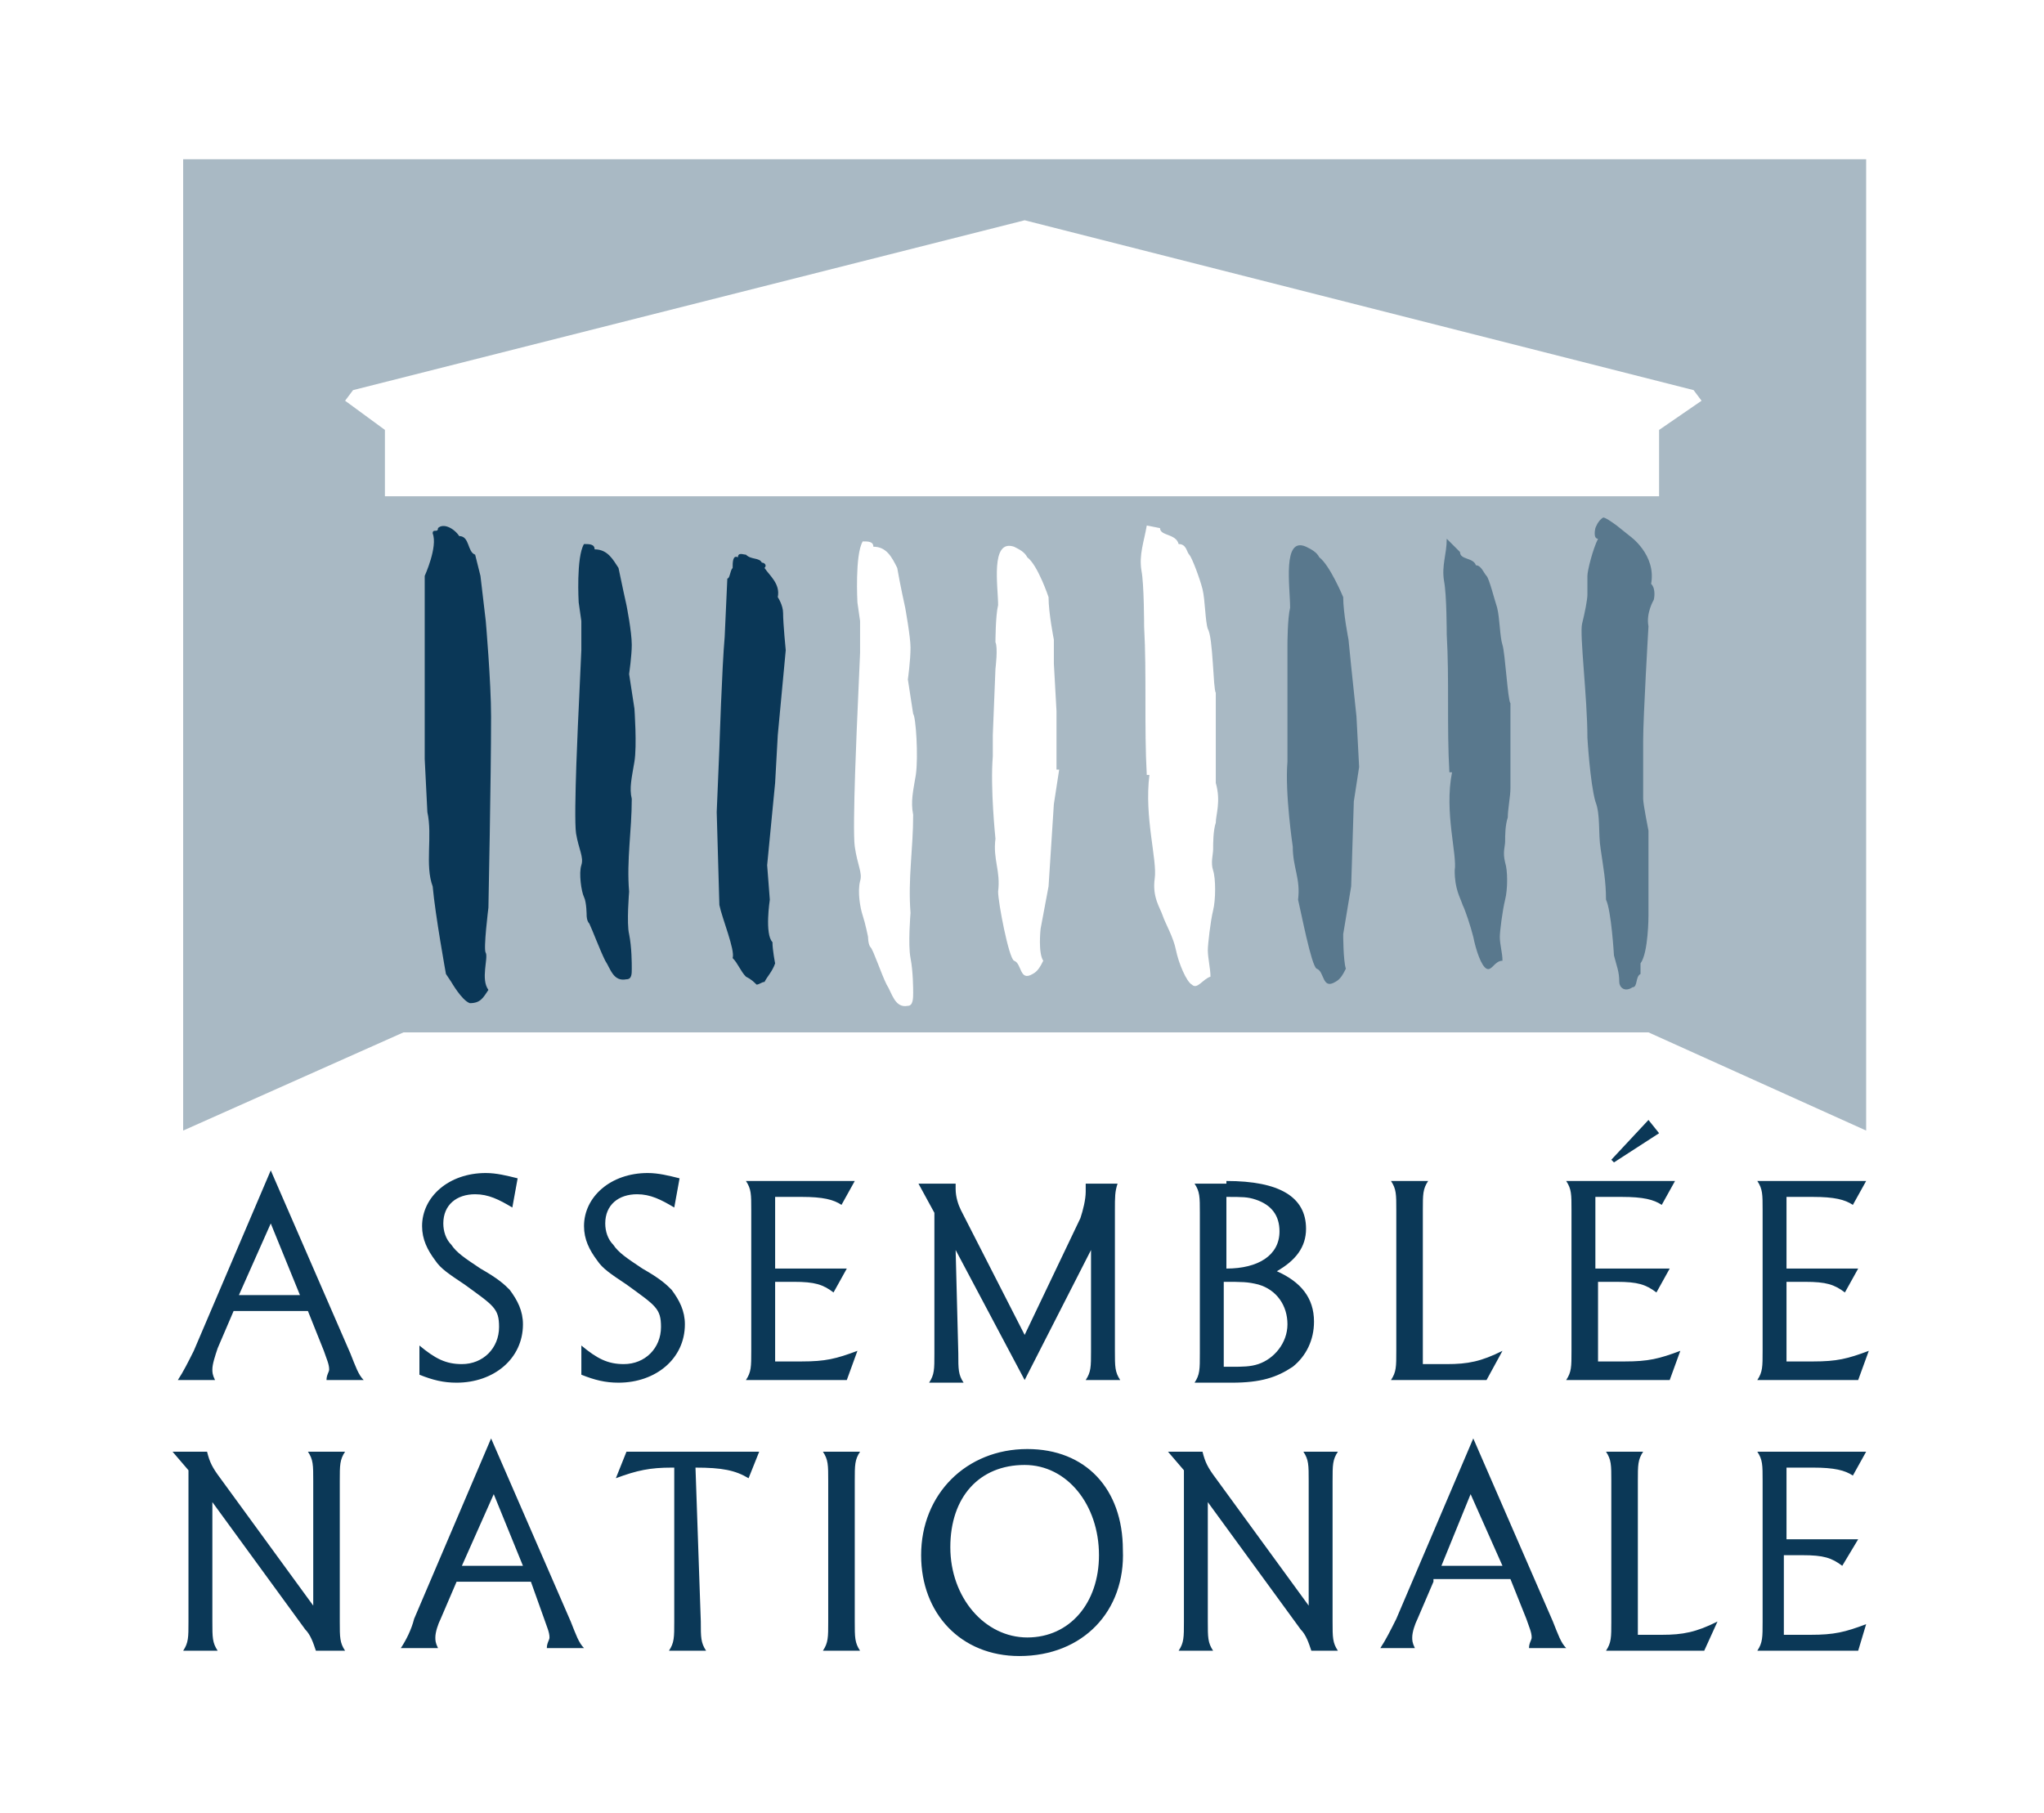 <svg id="Layer_1" xmlns="http://www.w3.org/2000/svg" viewBox="0 0 77 68.3"><style>.st0{fill:#0b3857}</style><path class="st0" d="M28.1 20.9c.2.2.5.1.6.3.1 0 .2.1.1.2.2.3.6.6.5 1.1 0 0 .2.3.2.6 0 .4.1 1.4.1 1.4l-.3 3.2-.1 1.8-.3 3.1.1 1.3s-.2 1.3.1 1.6c0 .3.1.8.1.8-.1.3-.3.5-.4.7-.1 0-.2.1-.3.1-.1-.1-.2-.2-.4-.3-.2-.2-.3-.5-.5-.7.1-.3-.4-1.5-.5-2l-.1-3.5.1-2.4s.1-3.1.2-4.2l.1-2.2c.1 0 .1-.3.2-.4 0-.2 0-.5.2-.4 0-.2.2-.1.3-.1m-10.8-.7c.4 0 .3.6.6.7l.2.8.2 1.7s.2 2.3.2 3.6c0 2.3-.1 7.2-.1 7.2s-.2 1.6-.1 1.7c.1.2-.2 1 .1 1.4-.2.3-.3.5-.7.5-.3-.1-.7-.8-.7-.8l-.2-.3s-.4-2.2-.5-3.3c-.3-.8 0-1.9-.2-2.8l-.1-2v-6.9s.5-1.1.3-1.6c0-.2.2 0 .2-.2.2-.2.6 0 .8.3m5.1.5c.5 0 .7.4.9.7.1.5.3 1.4.3 1.4s.2 1 .2 1.5c0 .4-.1 1.1-.1 1.1l.2 1.3s.1 1.4 0 2c-.1.6-.2 1-.1 1.4 0 1.2-.2 2.3-.1 3.5 0 0-.1 1.2 0 1.6.1.5.1 1.1.1 1.3 0 .2 0 .4-.2.4-.5.1-.6-.4-.8-.7-.2-.4-.5-1.2-.6-1.4-.1-.1-.1-.3-.1-.3s0-.5-.1-.7c-.1-.2-.2-.9-.1-1.2.1-.3-.1-.6-.2-1.2-.1-.7.1-4.7.1-4.7l.1-2.2v-1.1l-.1-.7s-.1-1.7.2-2.2c.2 0 .4 0 .4.2"/><path d="M60.9 19.8l.5.4s1 .7.8 1.8c.2.2.1.6.1.6s-.3.5-.2 1c0 0-.2 3.4-.2 4.3v2.2c0 .2.2 1.2.2 1.2v3.2s0 1.4-.3 1.8v.4c-.2.1-.1.5-.3.5-.3.2-.5 0-.5-.2 0-.4-.1-.6-.2-1 0 0-.1-1.7-.3-2.1 0-.7-.1-1.2-.2-1.9-.1-.6 0-1.3-.2-1.8-.2-.7-.3-2.4-.3-2.4 0-1.5-.3-3.9-.2-4.3.1-.4.2-.9.2-1.1v-.7c0-.2.2-1 .4-1.4-.2 0-.1-.4-.1-.4s.1-.3.3-.4c.1 0 .5.3.5.3m-11.7.8c.2.1.4.2.5.4.4.3.9 1.5.9 1.5 0 .6.2 1.6.2 1.6l.1 1 .2 1.9.1 1.9-.2 1.3-.1 3.2-.3 1.8s0 1 .1 1.3c-.1.2-.2.4-.4.5-.5.3-.4-.4-.7-.5-.2-.1-.6-2.2-.7-2.6.1-.8-.2-1.2-.2-2 0 0-.3-2-.2-3.2v-4.4s0-1 .1-1.4c0-.8-.3-2.7.6-2.3m5.8.2c0 .3.5.2.6.5.2 0 .3.3.4.4.1.1.3.9.4 1.2.1.4.1 1.1.2 1.4.1.3.2 2.1.3 2.2v3.2c0 .3-.1.8-.1 1.1-.1.3-.1.7-.1.9 0 .2-.1.4 0 .8.1.3.1 1 0 1.4-.1.4-.2 1.2-.2 1.4 0 .3.1.6.1.9-.3 0-.4.4-.6.3-.2-.1-.4-.7-.5-1.2-.1-.4-.3-1-.4-1.2-.1-.3-.3-.6-.3-1.3.1-.6-.4-2.2-.1-3.7h-.1c-.1-1.7 0-3.5-.1-5.2 0 0 0-1.5-.1-2-.1-.6.1-1 .1-1.6" opacity=".5" fill="#0b3857"/><path d="M6.9 6v36.6l8.3-3.7h46.9l8.2 3.7V6H6.9zm27.6 23.2c-.1.6-.2 1-.1 1.5 0 1.3-.2 2.4-.1 3.7 0 0-.1 1.2 0 1.7s.1 1.2.1 1.3c0 .2 0 .5-.2.5-.5.1-.6-.5-.8-.8-.2-.4-.5-1.3-.6-1.4-.1-.1-.1-.4-.1-.4s-.1-.5-.2-.8c-.1-.3-.2-.9-.1-1.3.1-.3-.1-.6-.2-1.3-.1-.7.1-5 .1-5l.1-2.3v-1.2l-.1-.7s-.1-1.8.2-2.3c.2 0 .4 0 .4.2.5 0 .7.4.9.8.1.6.3 1.5.3 1.5s.2 1.1.2 1.5c0 .5-.1 1.2-.1 1.2l.2 1.3c.1.1.2 1.6.1 2.3zm5.4-.2l-.2 1.3-.2 3.1-.3 1.6s-.1.9.1 1.2c-.1.2-.2.4-.4.5-.5.3-.4-.4-.7-.5-.2-.1-.6-2.2-.6-2.6.1-.8-.2-1.2-.1-2 0 0-.2-1.9-.1-3.1v-.8l.1-2.5s.1-.8 0-1c0 0 0-1 .1-1.4 0-.7-.3-2.5.6-2.2.2.1.4.2.5.4.4.3.8 1.5.8 1.5 0 .6.2 1.6.2 1.6v.9l.1 1.8V29zm5.9 2c-.1.3-.1.8-.1 1 0 .2-.1.5 0 .8.1.3.1 1.1 0 1.5-.1.4-.2 1.3-.2 1.5 0 .3.1.7.1 1-.3.1-.5.5-.7.3-.2-.1-.5-.8-.6-1.3-.1-.5-.4-1-.5-1.3-.1-.3-.4-.7-.3-1.4.1-.7-.4-2.3-.2-3.9h-.1c-.1-1.8 0-3.8-.1-5.6 0 0 0-1.6-.1-2.1-.1-.6.1-1.1.2-1.7l.5.1c0 .3.6.2.7.6.3 0 .3.3.4.4.1.1.4.9.5 1.3.1.4.1 1.2.2 1.5.2.3.2 2.3.3 2.4v3.4c.2.7 0 1.2 0 1.5zm16.7-14.8v2.5h-48v-2.5L13 15.1l.3-.4 25.3-6.4 25.2 6.4.3.4-1.6 1.1z" opacity=".35" fill="#0b3857"/><path class="st0" d="M8 61.1c0 .6 0 .8.2 1.1H6.9c.2-.3.2-.5.2-1.1v-5.7l-.6-.7h1.3c.1.4.2.6.5 1l3.5 4.8v-4.7c0-.6 0-.8-.2-1.1H13c-.2.3-.2.5-.2 1.1v5.3c0 .6 0 .8.2 1.1h-1.1c-.1-.3-.2-.6-.4-.8L8 56.6m10.6-.3L17.4 59h2.3m-2.5.6l-.6 1.4c-.1.2-.2.5-.2.7 0 .1 0 .2.1.4h-1.4c.2-.3.4-.7.5-1.1l2.9-6.8 3 6.9c.2.5.3.8.5 1h-1.4c0-.2.1-.3.1-.4 0-.2-.1-.4-.2-.7l-.5-1.4h-2.8zm9.2 1.5c0 .6 0 .8.2 1.1h-1.4c.2-.3.2-.5.2-1.1v-5.8h-.1c-.8 0-1.3.1-2.1.4l.4-1h5l-.4 1c-.5-.3-1-.4-2-.4m4.8 6.9c.2-.3.2-.5.2-1.1v-5.3c0-.6 0-.8-.2-1.1h1.4c-.2.3-.2.5-.2 1.1v5.3c0 .6 0 .8.2 1.1m6.2-7c-1.7 0-2.8 1.2-2.8 3.1 0 1.9 1.3 3.4 2.9 3.4 1.6 0 2.7-1.3 2.7-3.1 0-1.9-1.2-3.4-2.8-3.4m-.2 7.2c-2.2 0-3.7-1.6-3.7-3.8 0-2.3 1.7-4 4-4 2.2 0 3.6 1.5 3.6 3.8.1 2.3-1.5 4-3.9 4zm7.1-1.3c0 .6 0 .8.2 1.1h-1.3c.2-.3.2-.5.2-1.1v-5.7l-.6-.7h1.3c.1.4.2.6.5 1l3.5 4.8v-4.7c0-.6 0-.8-.2-1.1h1.3c-.2.3-.2.5-.2 1.1v5.3c0 .6 0 .8.2 1.1h-1c-.1-.3-.2-.6-.4-.8l-3.5-4.8m9.9-.3L54.3 59h2.3m-2.6.6l-.6 1.4c-.1.2-.2.5-.2.7 0 .1 0 .2.1.4H52c.2-.3.4-.7.6-1.1l2.9-6.8 3 6.9c.2.5.3.8.5 1h-1.4c0-.2.1-.3.1-.4 0-.2-.1-.4-.2-.7l-.6-1.5H54zm6.5 2.6c.2-.3.2-.5.2-1.1v-5.3c0-.6 0-.8-.2-1.1h1.4c-.2.3-.2.5-.2 1.1v5.8h.9c.8 0 1.3-.1 2.1-.5l-.5 1.1M70 58l-.6 1c-.4-.3-.7-.4-1.5-.4h-.7v3h1c.9 0 1.3-.1 2.1-.4l-.3 1h-3.8c.2-.3.2-.5.2-1.1v-5.3c0-.6 0-.8-.2-1.1h4.1l-.5.9c-.3-.2-.7-.3-1.5-.3h-1V58M10.2 46.1L9 48.8h2.3m-2.5.6l-.6 1.4c-.1.3-.2.6-.2.8 0 .1 0 .2.1.4H6.7c.2-.3.4-.7.6-1.1l2.9-6.8 3 6.9c.2.5.3.8.5 1h-1.4c0-.2.1-.3.1-.4 0-.2-.1-.4-.2-.7l-.6-1.5H8.8zm10.5-3.9c-.5-.3-.9-.5-1.4-.5-.7 0-1.2.4-1.2 1.1 0 .3.1.6.3.8.2.3.5.5 1.1.9.7.4.9.6 1.1.8.3.4.5.8.5 1.3 0 1.3-1.1 2.2-2.5 2.2-.5 0-.9-.1-1.4-.3v-1.1c.6.5 1 .7 1.6.7.8 0 1.4-.6 1.4-1.4 0-.7-.2-.8-1.3-1.6-.6-.4-.9-.6-1.1-.9-.3-.4-.5-.8-.5-1.3 0-1.1 1-2 2.4-2 .4 0 .8.1 1.2.2m5.9 1.1c-.5-.3-.9-.5-1.4-.5-.7 0-1.2.4-1.2 1.1 0 .3.1.6.3.8.2.3.5.5 1.1.9.7.4.9.6 1.1.8.3.4.5.8.5 1.3 0 1.3-1.1 2.2-2.5 2.2-.5 0-.9-.1-1.4-.3v-1.1c.6.5 1 .7 1.6.7.8 0 1.4-.6 1.4-1.4 0-.7-.2-.8-1.3-1.6-.6-.4-.9-.6-1.1-.9-.3-.4-.5-.8-.5-1.3 0-1.1 1-2 2.4-2 .4 0 .8.1 1.2.2m6.3 3.4l-.5.9c-.4-.3-.7-.4-1.5-.4h-.7v3h1c.9 0 1.3-.1 2.1-.4l-.4 1.1h-3.8c.2-.3.2-.5.2-1.1v-5.3c0-.6 0-.8-.2-1.1h4.1l-.5.9c-.3-.2-.7-.3-1.5-.3h-1v2.7m6.9 3.2c0 .6 0 .8.2 1.1H35c.2-.3.2-.5.2-1.1v-5.3l-.6-1.1H36v.2c0 .3.1.6.2.8l2.4 4.7 2.1-4.4c.1-.3.2-.7.2-1v-.3h1.2c-.1.3-.1.5-.1 1v5.3c0 .6 0 .8.2 1.1h-1.3c.2-.3.2-.5.2-1.1v-3.8L38.6 52 36 47.1m10.4 4.4c.4 0 .7 0 1-.1.6-.2 1.1-.8 1.1-1.5s-.4-1.3-1.1-1.5c-.4-.1-.6-.1-1.3-.1v3.2h.3m1.8-5.1c0-.6-.3-1-.9-1.2-.3-.1-.5-.1-1.1-.1v2.7c1.2 0 2-.5 2-1.4zm-2-1.9c2 0 3 .6 3 1.8 0 .7-.4 1.2-1.1 1.6.9.4 1.4 1 1.4 1.9 0 .7-.3 1.3-.8 1.7-.6.4-1.2.6-2.3.6H45c.2-.3.2-.5.2-1.1v-5.3c0-.6 0-.8-.2-1.1h1.2zm6.2 7.5c.2-.3.2-.5.2-1.1v-5.3c0-.6 0-.8-.2-1.1h1.4c-.2.3-.2.5-.2 1.1v5.8h.9c.8 0 1.3-.1 2.1-.5L56 52m6.5-9.3l-1.7 1.1-.1-.1 1.4-1.5m.8 5.6l-.5.9c-.4-.3-.7-.4-1.5-.4h-.7v3h1c.9 0 1.3-.1 2.1-.4l-.4 1.1H59c.2-.3.2-.5.2-1.1v-5.3c0-.6 0-.8-.2-1.1h4.1l-.5.9c-.3-.2-.7-.3-1.5-.3h-1v2.7h2.8zm7.1 0l-.5.9c-.4-.3-.7-.4-1.5-.4h-.7v3h1c.9 0 1.3-.1 2.1-.4L70 52h-3.8c.2-.3.2-.5.2-1.1v-5.3c0-.6 0-.8-.2-1.1h4.1l-.5.9c-.3-.2-.7-.3-1.5-.3h-1v2.7"/></svg>
